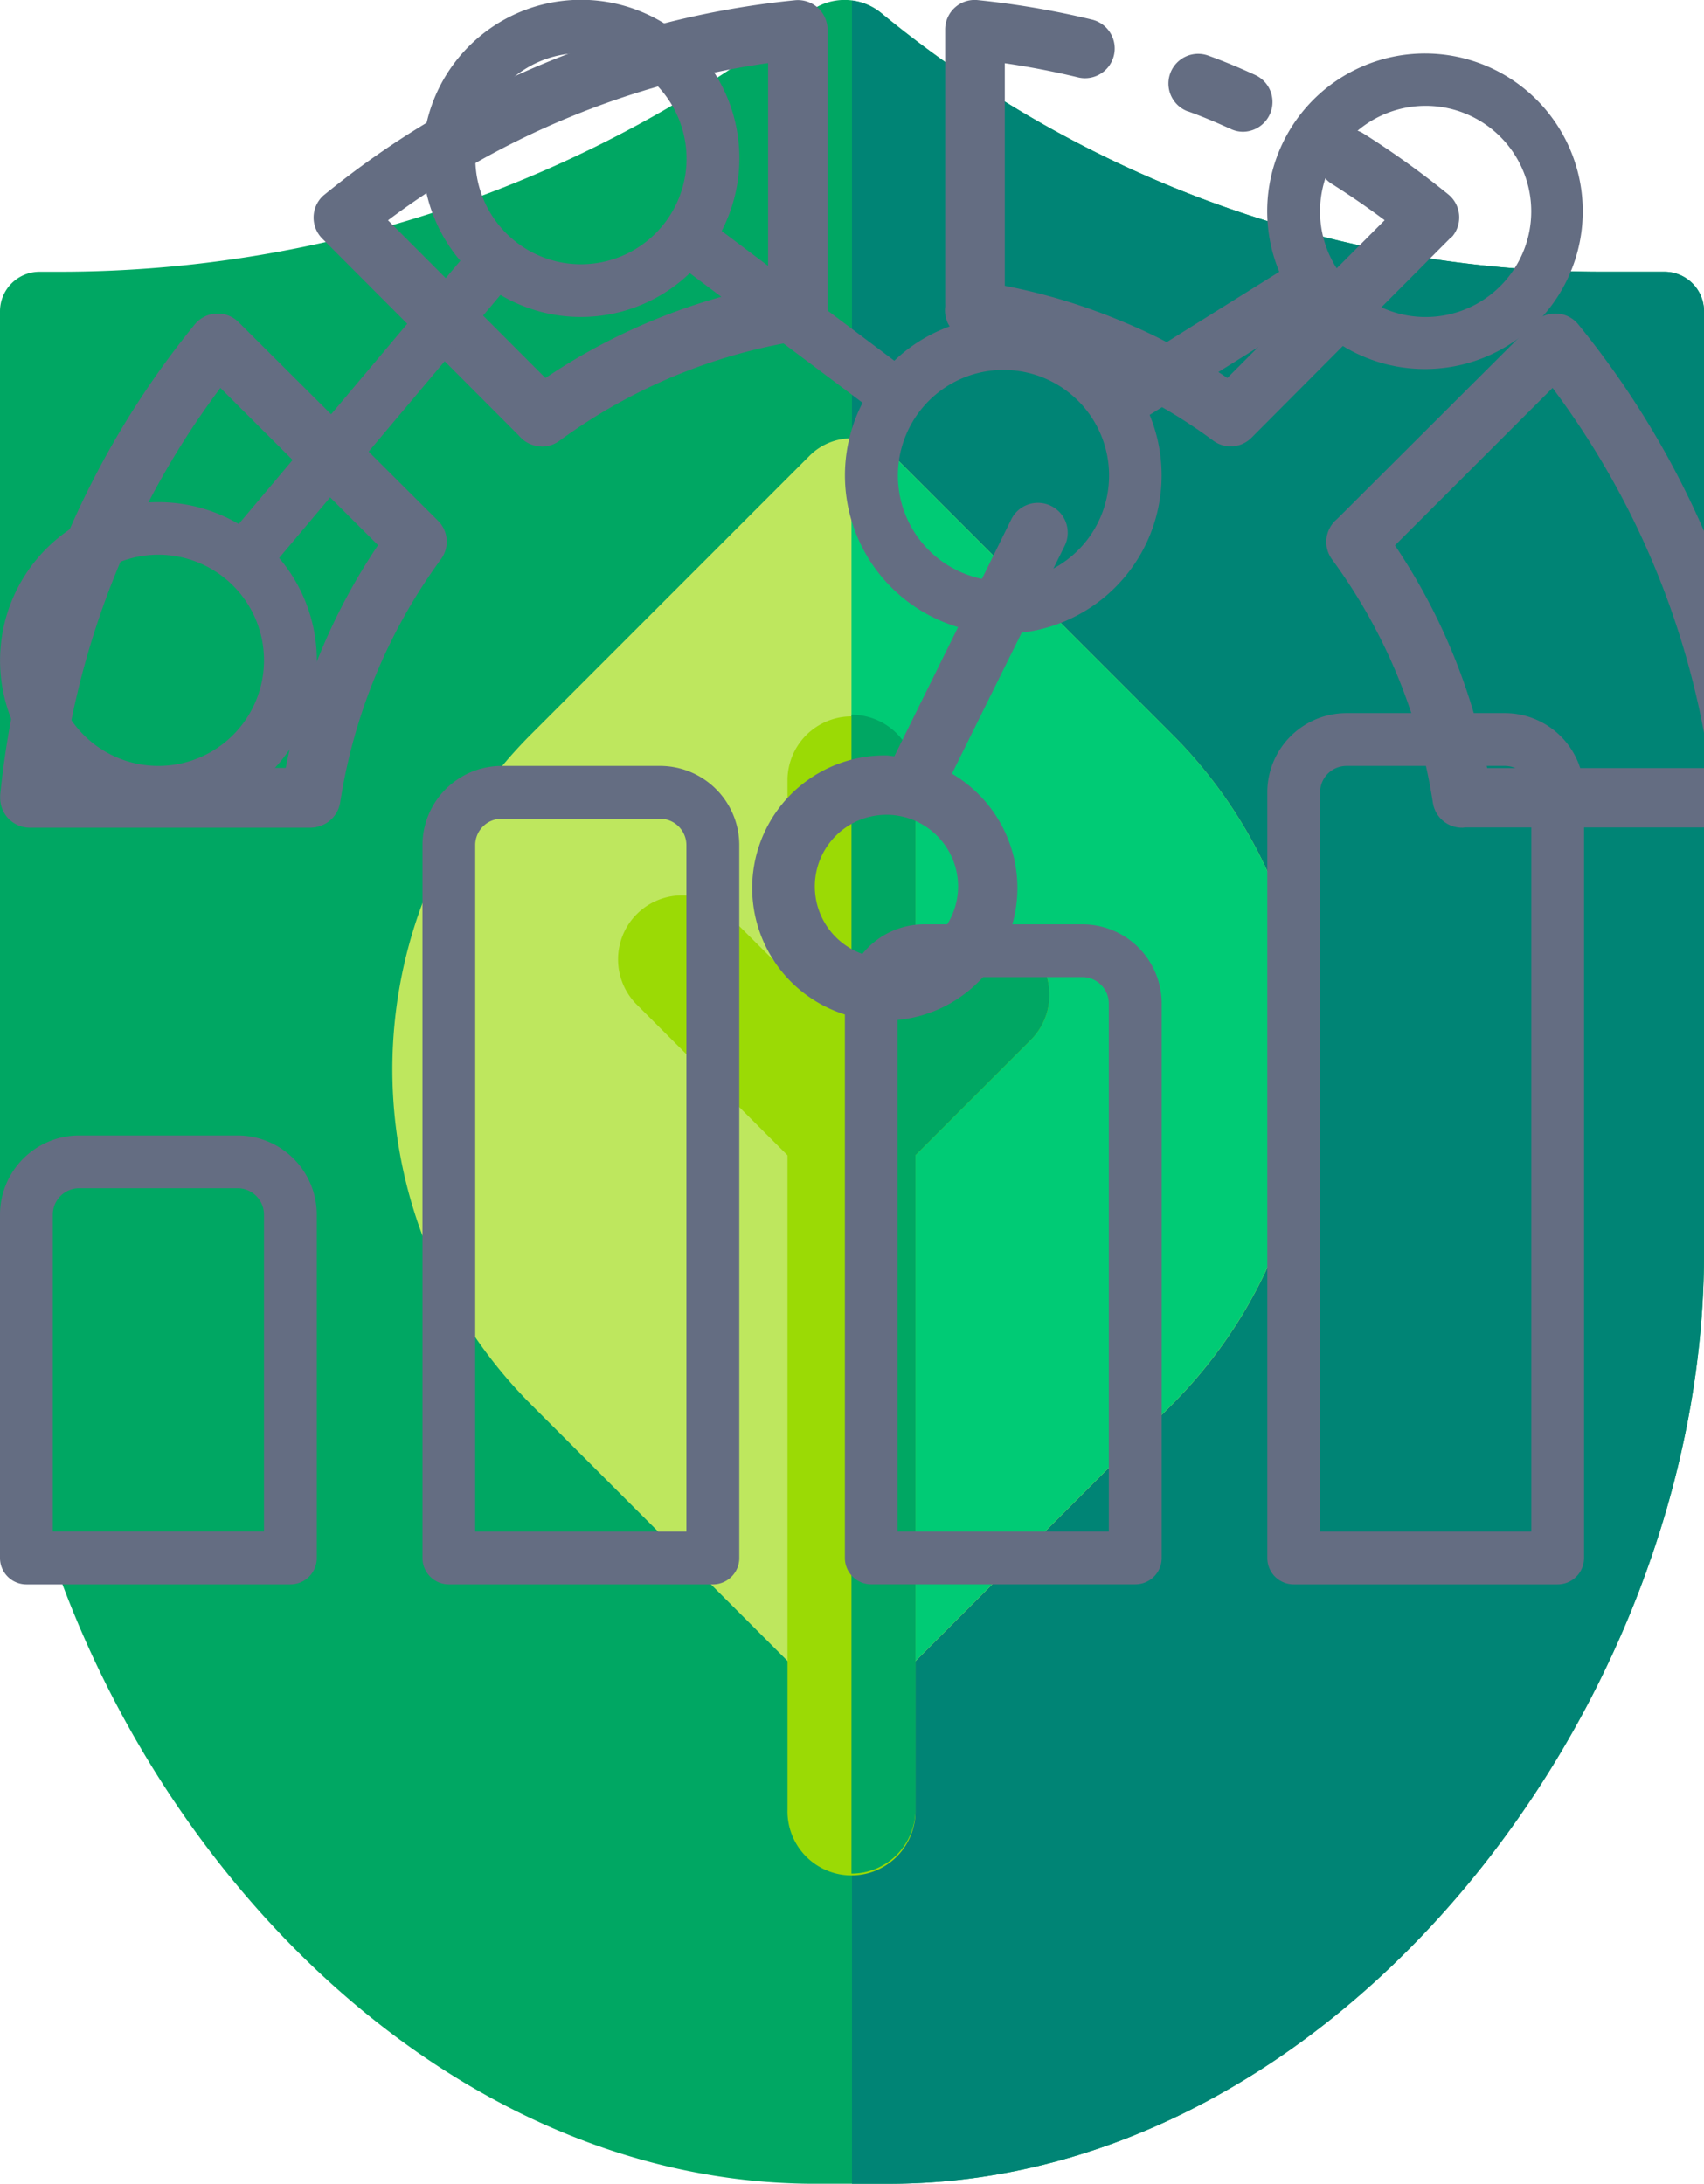 
      <svg xmlns="http://www.w3.org/2000/svg" width="39.117" height="50.126" viewBox="0 0 39.117 50.126">
       
       
        <g id="ecology" transform="translate(-56.226 0)">
            <path id="Path_25" data-name="Path 25" d="M94.435,6.238H93.019A26.079,26.079,0,0,1,76.458.3,1.33,1.33,0,0,0,74.79.285,27.843,27.843,0,0,1,57.583,6.238h-.449a.908.908,0,0,0-.908.908V28.768c0,10.336,8.379,21.359,18.715,21.359h1.688c10.336,0,18.715-11.023,18.715-21.359V7.146a.908.908,0,0,0-.908-.908Z" transform="translate(0 0)" fill="#00a763"/>
                <path id="Path_26" data-name="Path 26" d="M274.651,6.352h-1.416A26.079,26.079,0,0,1,256.673.418,1.33,1.33,0,0,0,256,.127V50.241h.844c10.336,0,18.715-11.023,18.715-21.359V7.26a.908.908,0,0,0-.908-.908Z" transform="translate(-180.216 -0.114)" fill="#008475"/>
                    <g id="Group_19" data-name="Group 19" transform="translate(65.231 10.06)">
                        <path id="Path_27" data-name="Path 27" d="M166.107,109.558l-6.4-6.4a1.361,1.361,0,0,0-1.925,0l-6.4,6.4a10.883,10.883,0,0,0,0,15.374l6.4,6.4a1.361,1.361,0,0,0,1.925,0l6.4-6.4A10.883,10.883,0,0,0,166.107,109.558Z" transform="translate(-148.201 -102.758)" fill="#bee75e"/>
                        <path id="Path_28" data-name="Path 28" d="M256.844,103.157a1.356,1.356,0,0,0-.962-.4v28.973a1.356,1.356,0,0,0,.962-.4l6.4-6.4a10.883,10.883,0,0,0,0-15.374Z" transform="translate(-245.34 -102.758)" fill="#00cb75"/>
                        <path id="Path_29" data-name="Path 29" d="M210.417,173a1.469,1.469,0,0,0-2.077,0l-.567.567v-4.486a1.469,1.469,0,0,0-2.937,0v4.486l-1.405-1.4a1.469,1.469,0,0,0-2.077,2.077l3.482,3.482v15.021a1.469,1.469,0,1,0,2.937,0V177.724l2.644-2.644A1.468,1.468,0,0,0,210.417,173Z" transform="translate(-195.763 -161.266)" fill="#9bda05"/>
                        <path id="Path_30" data-name="Path 30" d="M257.917,173l-.567.567v-4.486a1.469,1.469,0,0,0-1.469-1.469v26.6a1.469,1.469,0,0,0,1.469-1.469V177.724l2.644-2.644A1.469,1.469,0,1,0,257.917,173Z" transform="translate(-245.339 -161.266)" fill="#00a763"/>
                    </g>
        </g>

                       

       <g id="Group_10177" data-name="Group 10177" transform="translate(-277.15 -408.823)">
            <path id="Path_2109" data-name="Path 2109" d="M282.628,416.219a.558.558,0,0,0-.051-.046.681.681,0,0,0-.959.1,20.3,20.3,0,0,0-4.464,10.8c0,.023,0,.045,0,.068a.683.683,0,0,0,.682.682h6.454l.115-.009v-.006a.686.686,0,0,0,.555-.569,12.73,12.73,0,0,1,2.312-5.579.678.678,0,0,0-.071-.888Zm3.2,5.118a13.95,13.95,0,0,0-2.119,5.113H278.6a19.035,19.035,0,0,1,3.609-8.722Z" fill="#646d82"/>
            <path id="Path_2110" data-name="Path 2110" d="M296.147,415.888c0-.029,0-.057,0-.091v-6.29a.68.68,0,0,0-.751-.678A20.3,20.3,0,0,0,284.6,413.29a.525.525,0,0,0-.052.045.684.684,0,0,0,0,.965l4.491,4.5.068.072a.685.685,0,0,0,.4.194l.08.009h0a.681.681,0,0,0,.4-.13,12.709,12.709,0,0,1,5.578-2.312A.678.678,0,0,0,296.147,415.888Zm-1.365-5.617v5.11a13.965,13.965,0,0,0-5.111,2.119l-3.614-3.62A19.026,19.026,0,0,1,294.782,410.271Z" fill="#646d82"/>
            <path id="Path_2111" data-name="Path 2111" d="M310.495,414.244a.682.682,0,0,0-.1-.96,19.947,19.947,0,0,0-1.927-1.384l-.032-.02a.682.682,0,0,0-.7,1.172c.4.253.806.531,1.2.826l-3.611,3.621a12.961,12.961,0,0,0-1.274-.759,11.234,11.234,0,0,0-1.076-.512,13.7,13.7,0,0,0-2.719-.837l-.04-.008v-5.109c.564.083,1.128.191,1.674.323l.04.009a.682.682,0,0,0,.283-1.334,19.824,19.824,0,0,0-2.612-.446.678.678,0,0,0-.754.675v6.291a.72.72,0,0,1,0,.079.68.68,0,0,0,.579.751c.2.028.378.06.556.1a12.349,12.349,0,0,1,2.461.756,10.46,10.46,0,0,1,.968.465,11.766,11.766,0,0,1,1.586.992.679.679,0,0,0,.4.135h0a.678.678,0,0,0,.483-.2l4.556-4.575A.65.65,0,0,0,310.495,414.244Z" fill="#646d82"/>
            <path id="Path_2112" data-name="Path 2112" d="M304.412,411.375c.306.11.621.24.992.409a.668.668,0,0,0,.284.063h0a.683.683,0,0,0,.283-1.3c-.4-.184-.761-.331-1.093-.451a.682.682,0,0,0-.468,1.281Z" fill="#646d82"/>
            <path id="Path_2113" data-name="Path 2113" d="M313.381,416.27c-.014-.017-.028-.034-.044-.05a.678.678,0,0,0-.483-.2h0a.673.673,0,0,0-.482.2l-4.5,4.489-.074.069a.681.681,0,0,0-.069.887,12.7,12.7,0,0,1,2.313,5.579.677.677,0,0,0,.674.579h.009a.325.325,0,0,0,.054-.007h6.393l.061,0a.686.686,0,0,0,.611-.748A20.307,20.307,0,0,0,313.381,416.27Zm3.017,10.184H311.29a13.942,13.942,0,0,0-2.117-5.112l3.617-3.614A19.02,19.02,0,0,1,316.4,426.454Z" fill="#646d82"/>
            <path id="Path_2114" data-name="Path 2114" d="M301.3,420.447a.683.683,0,0,0-.926.279l-2.693,5.456c-.062,0-.121-.019-.184-.019a3.044,3.044,0,1,0,1.506.419l2.6-5.256A.685.685,0,0,0,301.3,420.447Zm-3.8,10.369a1.645,1.645,0,0,1,0-3.29h.044a1.647,1.647,0,0,1,1.6,1.645A1.648,1.648,0,0,1,297.5,430.816Z" fill="#646d82"/>
        </g>
                                
                                
        <g id="Group_10003" data-name="Group 10003" transform="translate(0 0)">
            <path id="Path_2029" data-name="Path 2029" d="M5.489,368H1.852a1.82,1.82,0,0,0-1.818,1.818V377.7a.606.606,0,0,0,.606.606H6.7a.606.606,0,0,0,.606-.606v-7.879A1.82,1.82,0,0,0,5.489,368Zm.606,9.091H1.246v-7.273a.607.607,0,0,1,.606-.606H5.488a.607.607,0,0,1,.606.606v7.273Z" transform="translate(-0.034 -341.937)" fill="#646d82"/>
            <path id="Path_2030" data-name="Path 2030" d="M142.022,248.537h-3.636a1.82,1.82,0,0,0-1.818,1.818v16.364a.606.606,0,0,0,.606.606h6.061a.606.606,0,0,0,.606-.606V250.355A1.82,1.82,0,0,0,142.022,248.537Zm.606,17.576h-4.849V250.355a.607.607,0,0,1,.606-.606h3.636a.607.607,0,0,1,.606.606v15.758Z" transform="translate(-126.87 -230.956)" fill="#646d82"/>
            <path id="Path_2031" data-name="Path 2031" d="M278.555,299.737h-3.636a1.82,1.82,0,0,0-1.818,1.818v12.727a.606.606,0,0,0,.606.606h6.061a.606.606,0,0,0,.606-.606V301.555A1.82,1.82,0,0,0,278.555,299.737Zm.606,13.939h-4.849V301.555a.607.607,0,0,1,.606-.606h3.636a.607.607,0,0,1,.606.606v12.121Z" transform="translate(-253.706 -278.52)" fill="#646d82"/>
            <path id="Path_2032" data-name="Path 2032" d="M415.089,231.47h-3.636a1.82,1.82,0,0,0-1.818,1.818v17.576a.606.606,0,0,0,.606.606H416.3a.606.606,0,0,0,.606-.606V233.288A1.82,1.82,0,0,0,415.089,231.47Zm.606,18.788h-4.848v-16.97a.607.607,0,0,1,.606-.606h3.636a.607.607,0,0,1,.606.606v16.97Z" transform="translate(-380.543 -215.101)" fill="#646d82"/>
            <path id="Path_2033" data-name="Path 2033" d="M30.046,8.263A3.622,3.622,0,1,0,29.4,7.237L25.778,9.5a3.619,3.619,0,0,0-5.215-.222L16.6,6.3a3.636,3.636,0,1,0-6,.684L5.513,13.026a3.636,3.636,0,1,0,.928.78l5.081-6.038a3.612,3.612,0,0,0,4.345-.5l3.967,2.975a3.635,3.635,0,1,0,6.59.279ZM32.76,3.427a2.424,2.424,0,1,1-2.424,2.424A2.424,2.424,0,0,1,32.76,3.427ZM3.669,18.579a2.424,2.424,0,1,1,2.424-2.424A2.424,2.424,0,0,1,3.669,18.579Zm9.7-11.515a2.424,2.424,0,1,1,2.424-2.424A2.424,2.424,0,0,1,13.366,7.064Zm9.7,7.273a2.424,2.424,0,1,1,2.424-2.424A2.424,2.424,0,0,1,23.063,14.336Z" transform="translate(-0.033 -0.998)" fill="#646d82"/>
        </g>
        </svg>
                                      
  